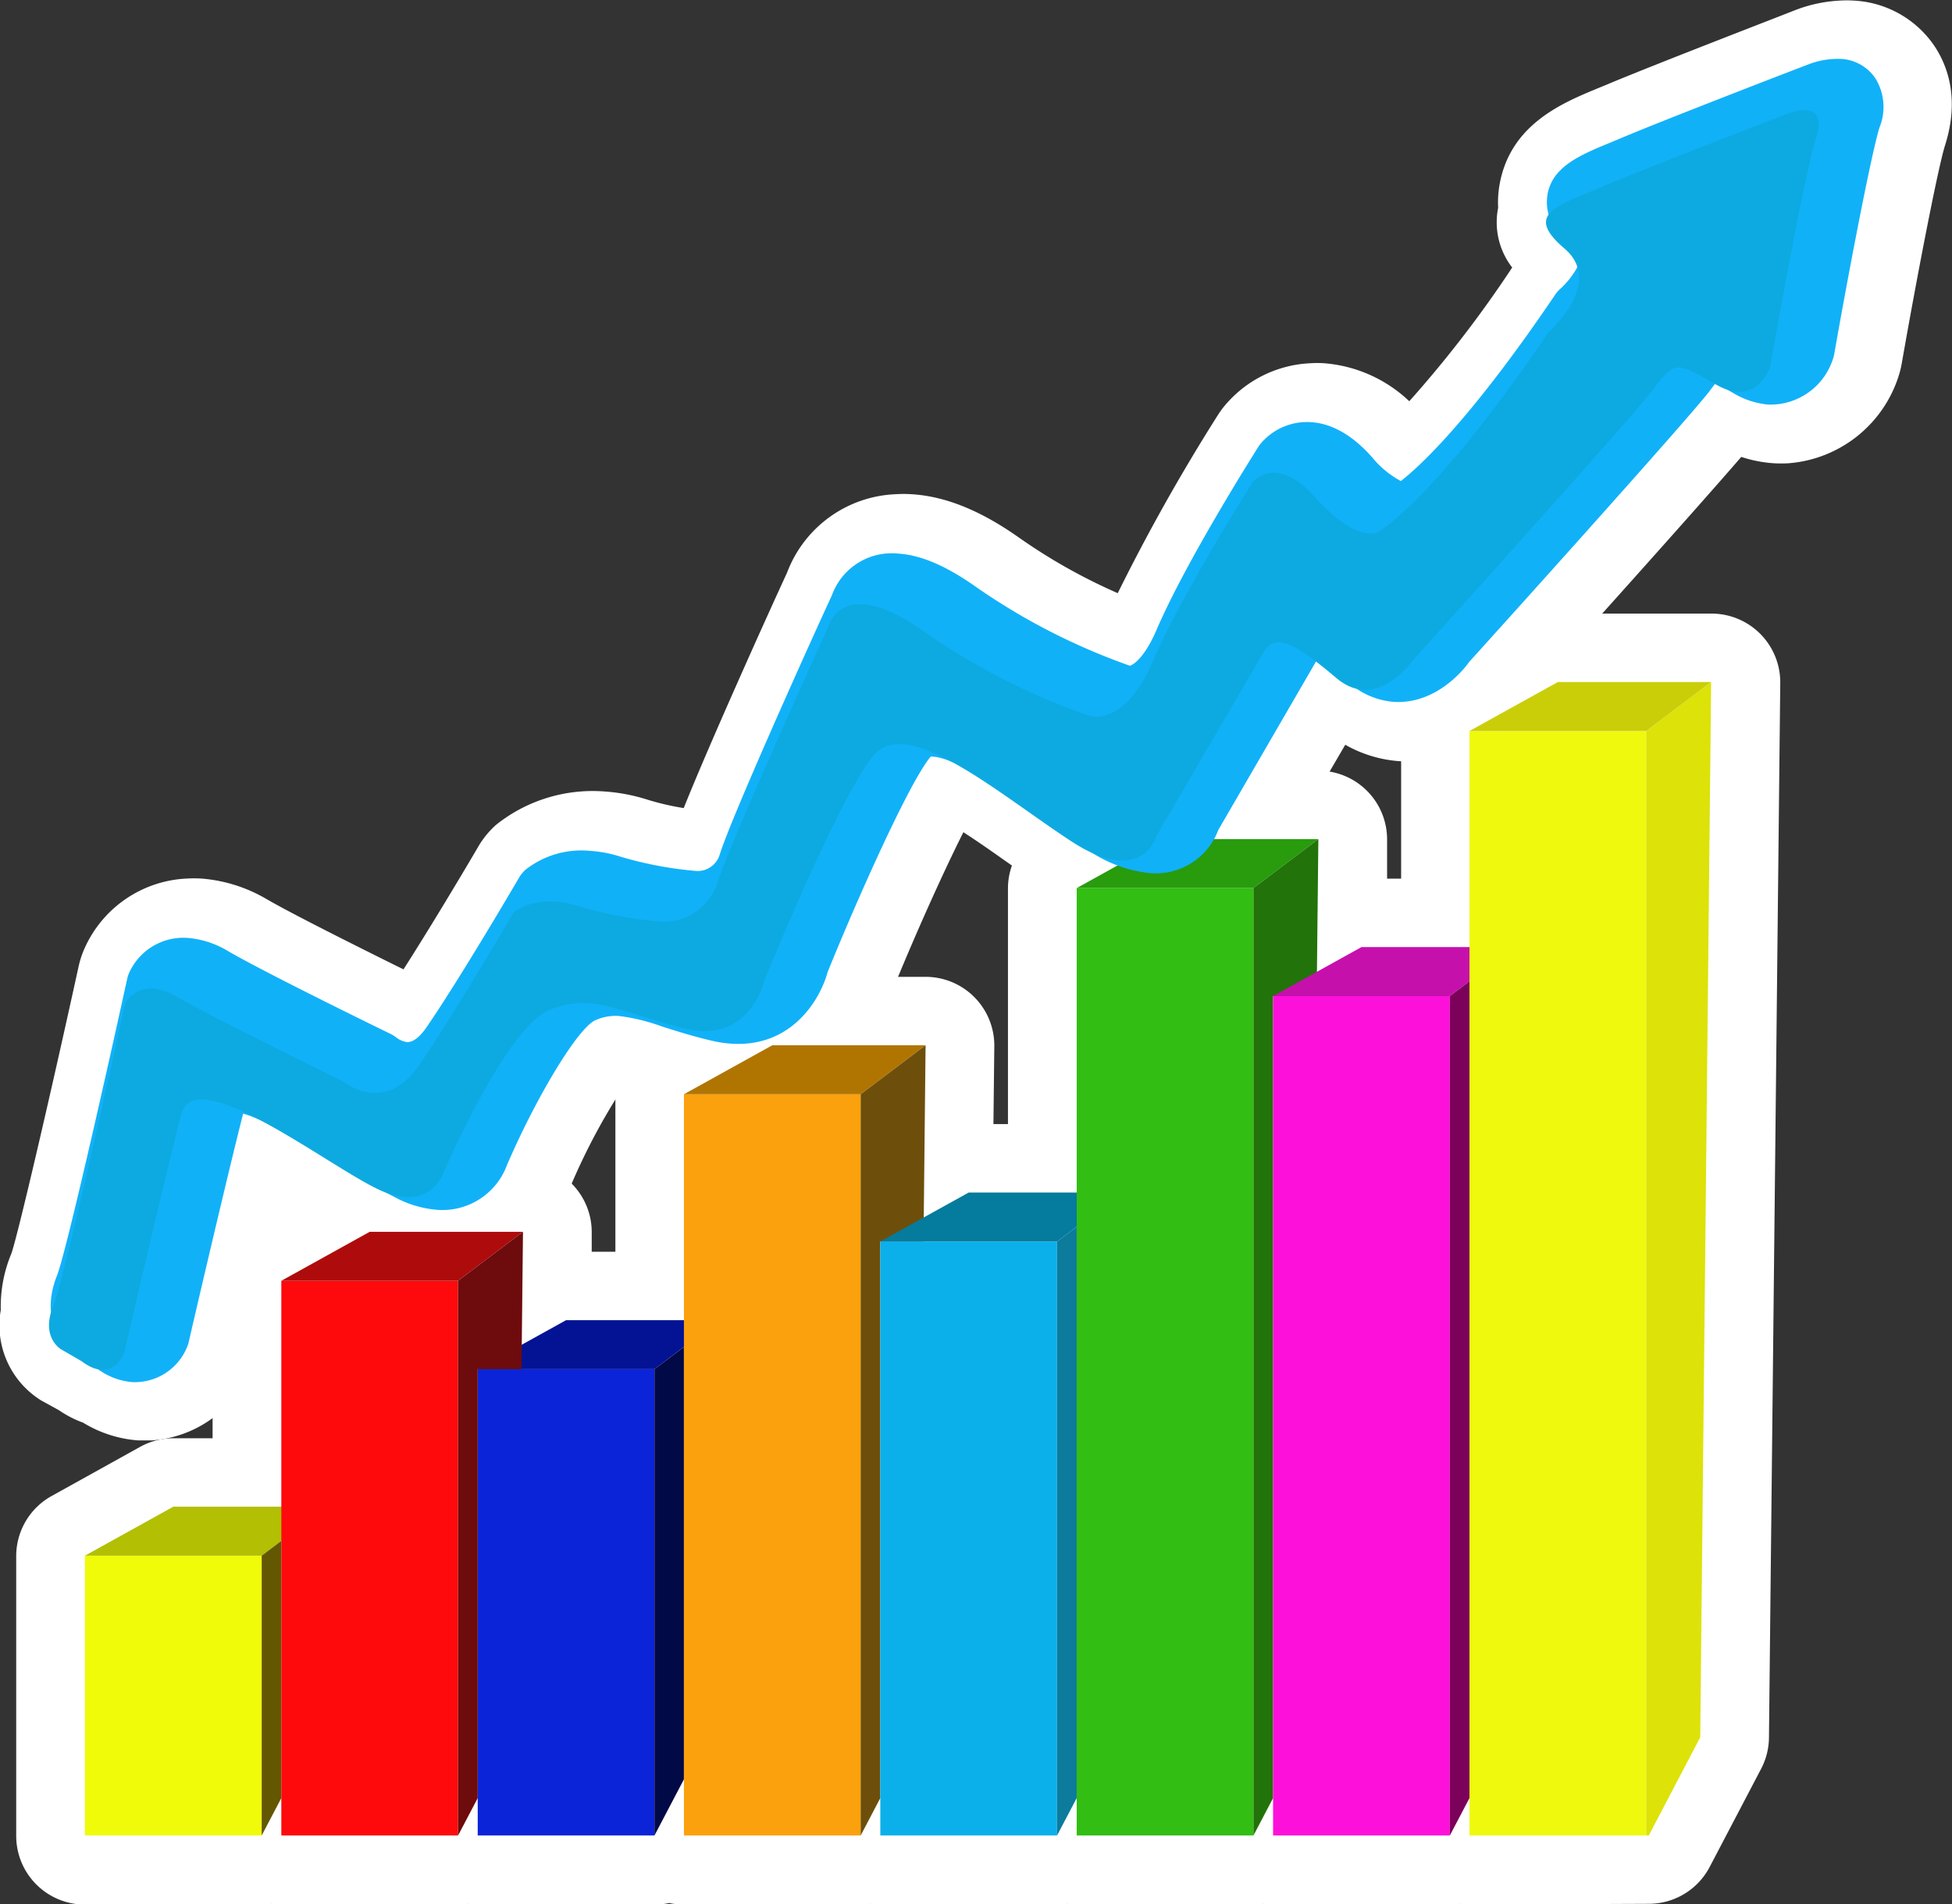 <svg xmlns="http://www.w3.org/2000/svg" viewBox="0 0 198.79 193.96"><rect x="0" y="0" width="198.79" height="193.96" fill="#333333" stroke="none"/><defs><style>.cls-1{fill:#fff;}.cls-2{fill:#f0fb0a;}.cls-3{fill:#b2bf02;}.cls-4{fill:#635702;}.cls-5{fill:#0c24d8;}.cls-6{fill:#041394;}.cls-7{fill:#010946;}.cls-8{fill:#fba10d;}.cls-9{fill:#b07501;}.cls-10{fill:#6d4f0b;}.cls-11{fill:#0bb0eb;}.cls-12{fill:#057b9d;}.cls-13{fill:#0c7b9c;}.cls-14{fill:#32be12;}.cls-15{fill:#289c0d;}.cls-16{fill:#227309;}.cls-17{fill:#fd11da;}.cls-18{fill:#c610ab;}.cls-19{fill:#7b015b;}.cls-20{fill:#eff90e;}.cls-21{fill:#dde209;}.cls-22{fill:#cace09;}.cls-23{fill:#11b1f8;}.cls-24{fill:#0daae1;}.cls-25{fill:#fe0a0c;}.cls-26{fill:#ae0c0c;}.cls-27{fill:#6d0b0d;}</style></defs><g id="Capa_2" data-name="Capa 2"><g id="Apps1"><g id="ESTADISTICAS"><path class="cls-1" d="M149.65,194a6.54,6.54,0,0,1-1-.07,6.63,6.63,0,0,1-1,.07h-18a6.54,6.54,0,0,1-1-.07,6.63,6.63,0,0,1-1,.07h-18a6.54,6.54,0,0,1-1-.07,6.63,6.63,0,0,1-1,.07h-18a6.54,6.54,0,0,1-1-.07,6.63,6.63,0,0,1-1,.07h-18a6.7,6.7,0,0,1-1.5-.16,6.82,6.82,0,0,1-1.5.16h-18a6.54,6.54,0,0,1-1-.07,6.63,6.63,0,0,1-1,.07h-18a6.54,6.54,0,0,1-1-.07,6.63,6.63,0,0,1-1,.07h-18a7,7,0,0,1-7-7v-28.5a7,7,0,0,1,3.61-6.12l9-5a7,7,0,0,1,3.39-.88h4v-16a7,7,0,0,1,3.61-6.12l9-5a7,7,0,0,1,3.39-.88H53.26a7,7,0,0,1,7,7.08l0,1.92h2.41v-16a7,7,0,0,1,3.61-6.12l9-5a7,7,0,0,1,3.39-.88H94.26a7,7,0,0,1,7,7.08l-.09,7.92h1.48v-24a7,7,0,0,1,3.61-6.12l9-5a7,7,0,0,1,3.39-.88h15.61a7,7,0,0,1,7,7.08l0,3.92h1.43v-15a7,7,0,0,1,3.61-6.12l9-5a7,7,0,0,1,3.39-.88h15.61a7,7,0,0,1,7,7.08L180.15,177a7,7,0,0,1-.8,3.17l-5.24,10a7,7,0,0,1-6.2,3.75Z"/><path class="cls-1" d="M15.44,146.72c-.44,0-.89,0-1.34,0a12.48,12.48,0,0,1-5.64-1.81A10.81,10.81,0,0,1,6,143.64l-1.82-1a9,9,0,0,1-4.1-9.21,14,14,0,0,1,1.08-5.75c.62-1.75,3.77-15.19,6.85-29.26a9.52,9.52,0,0,1,.46-1.49A12,12,0,0,1,19,89.49a12.69,12.69,0,0,1,1.51,0,15.42,15.42,0,0,1,6.67,2.11c2.76,1.6,10.05,5.23,13.91,7.14,2.56-4,5.79-9.38,7.58-12.44A9.1,9.1,0,0,1,50.54,84a15.76,15.76,0,0,1,10.89-3.39,18.63,18.63,0,0,1,4.53.85,26.87,26.87,0,0,0,3.67.85C72.2,75.88,78,63,80.15,58.34a12.36,12.36,0,0,1,11.06-8,12.52,12.52,0,0,1,1.62,0c3.47.21,7.06,1.67,11,4.46a57.79,57.79,0,0,0,10,5.62,196.84,196.84,0,0,1,10.21-18.16c.18-.28.35-.52.53-.75A12.08,12.08,0,0,1,133.44,37a11.21,11.21,0,0,1,1.42,0,14.19,14.19,0,0,1,8.66,3.87A118.33,118.33,0,0,0,154,27.25a7.52,7.52,0,0,1-1.43-6.08,10.44,10.44,0,0,1,.11-2.16c1-6.29,6.4-8.51,10-10l1.07-.44c4.4-1.86,17.73-7,19-7.51a14.69,14.69,0,0,1,4.62-1,11.06,11.06,0,0,1,1.41,0,10.57,10.57,0,0,1,8.12,4.48c1.39,2,2.72,5.43,1.18,10.27-.71,2.24-2.84,13.25-4.4,22.17a9.69,9.69,0,0,1-.29,1.21,12.81,12.81,0,0,1-11.28,9h0a13.83,13.83,0,0,1-1.44,0,13.43,13.43,0,0,1-3.34-.65c-5.78,6.68-18.75,21.07-22.11,24.79-1.51,1.94-5.29,5.9-11.13,6.22A13,13,0,0,1,137,75.86l-6.58,11.28a12.65,12.65,0,0,1-11.06,7.73,13.15,13.15,0,0,1-1.66,0,17.76,17.76,0,0,1-7.56-2.36,20.73,20.73,0,0,1-3.43-1.85c-1.51-1-3.08-2.09-4.6-3.16-1.32-.93-2.67-1.88-4-2.73-1.9,3.78-4.63,9.77-7.22,16.11-1.62,5.42-6.48,10.94-13.91,11.34a17.38,17.38,0,0,1-1.91,0,18.64,18.64,0,0,1-2.9-.43c-2.24-.51-4.1-1.1-5.6-1.58-.77-.24-1.66-.53-2.29-.69a64.67,64.67,0,0,0-6.18,11.32,13,13,0,0,1-11.41,8.3,12.83,12.83,0,0,1-1.64,0,16.68,16.68,0,0,1-6.08-1.63c-.44-.2-.91-.45-1.4-.71-.19-.08-.38-.16-.58-.26A67,67,0,0,1,31,123l-1.25-.77c-1.7,7.12-3.66,15.55-3.69,15.67a9,9,0,0,1-.43,1.37A11.79,11.79,0,0,1,15.44,146.72Z"/><g id="amarillo1"><rect class="cls-2" x="8.65" y="158.46" width="18" height="28.5"/><polygon class="cls-3" points="8.65 158.46 17.65 153.47 33.26 153.47 26.65 158.46 8.65 158.46"/><polygon class="cls-4" points="28.65 156.95 26.65 158.46 26.65 186.96 28.65 183.15 28.65 156.95"/></g><g id="azul"><polygon class="cls-5" points="53.11 139.46 48.65 139.46 48.65 186.96 52.62 186.96 66.65 186.96 66.65 139.46 53.11 139.46"/><polygon class="cls-6" points="48.65 139.46 57.65 134.47 73.26 134.47 66.65 139.46 48.65 139.46"/><polygon class="cls-7" points="69.65 137.2 66.65 139.46 66.65 186.96 69.65 181.24 69.65 137.2"/></g><g id="naranja"><polygon class="cls-8" points="69.65 111.46 69.65 137.2 69.65 186.96 72.72 186.96 87.65 186.96 87.65 111.46 69.65 111.46"/><polygon class="cls-9" points="69.65 111.46 78.65 106.47 94.26 106.47 87.65 111.46 69.65 111.46"/><polygon class="cls-10" points="89.65 126.46 94.05 126.46 94.26 106.47 87.65 111.46 87.65 186.96 89.65 183.15 89.65 126.46"/></g><g id="turquesa"><polygon class="cls-11" points="94.05 126.46 89.65 126.46 89.65 186.96 93.43 186.96 107.65 186.96 107.65 126.46 94.05 126.46"/><polygon class="cls-12" points="89.65 126.46 98.65 121.47 114.26 121.47 107.65 126.46 89.65 126.46"/><polygon class="cls-13" points="109.65 124.95 107.65 126.46 107.65 186.96 109.65 183.15 109.65 124.95"/></g><g id="verde"><polygon class="cls-14" points="109.65 90.46 109.65 124.95 109.65 186.96 113.58 186.96 127.65 186.96 127.65 90.46 109.65 90.46"/><polygon class="cls-15" points="109.65 90.46 118.65 85.47 134.26 85.47 127.65 90.46 109.65 90.46"/><polygon class="cls-16" points="129.65 101.46 134.09 101.46 134.26 85.47 127.65 90.46 127.65 186.96 129.65 183.15 129.65 101.46"/></g><g id="morado"><polygon class="cls-17" points="134.09 101.46 129.65 101.46 129.65 186.96 133.21 186.96 147.65 186.96 147.65 101.46 134.09 101.46"/><polygon class="cls-18" points="129.65 101.46 138.65 96.47 154.26 96.47 147.65 101.46 129.65 101.46"/><polygon class="cls-19" points="149.65 99.95 147.65 101.46 147.65 186.96 149.65 183.15 149.65 99.95"/></g><g id="amarillo"><polygon class="cls-20" points="149.65 74.46 149.65 99.95 149.65 186.96 153.32 186.96 167.65 186.96 167.65 74.46 149.65 74.46"/><polygon class="cls-21" points="167.91 186.96 173.15 176.96 174.26 69.47 167.65 74.46 167.65 186.96 167.91 186.96"/><polygon class="cls-22" points="149.65 74.46 158.65 69.47 174.26 69.47 167.65 74.46 149.65 74.46"/></g><path class="cls-23" d="M13.47,140.78a6.88,6.88,0,0,1-3.58-1.38L8,138.28c-1.56-.9-4-3.8-2.2-8.34.86-2.11,4.84-19.66,7.15-30.23a3.13,3.13,0,0,1,.16-.52,6.05,6.05,0,0,1,6.05-3.65,9.41,9.41,0,0,1,4.05,1.33c4,2.33,16.47,8.4,16.6,8.46a3.69,3.69,0,0,1,.67.44,2.29,2.29,0,0,0,1,.38c.72,0,1.43-.75,1.9-1.43,3.45-5,9.43-15.23,9.49-15.34a3.26,3.26,0,0,1,.65-.79,9.18,9.18,0,0,1,6.58-1.92,12.75,12.75,0,0,1,3.09.59,38.19,38.19,0,0,0,7.78,1.46A2.35,2.35,0,0,0,73.31,87c1.33-4.18,10-23.35,11.41-26.36a6.47,6.47,0,0,1,6.75-4.25c2.31.14,4.89,1.25,7.89,3.37a65.55,65.55,0,0,0,15.7,8.05c.38-.09,1.53-.87,2.72-3.65,3-7,10.07-18.17,10.37-18.65a1.88,1.88,0,0,1,.16-.23A6.17,6.17,0,0,1,133.49,43c2.15.13,4.25,1.33,6.24,3.57A9.69,9.69,0,0,0,142.66,49c1.66-1.28,6.86-5.89,15.73-19a3.11,3.11,0,0,1,.54-.61c.95-.85,2-2.36,2-3.14,0-.07,0-.21-.35-.5-.93-.79-3.42-2.9-3-5.82s3.32-4.13,6.33-5.37l1.1-.46c4.44-1.88,18.37-7.25,19-7.48a8.31,8.31,0,0,1,3.43-.62A4.49,4.49,0,0,1,191,8a5.55,5.55,0,0,1,.4,5c-1,3.29-3.67,17.69-4.59,23a3.2,3.2,0,0,1-.1.42,6.69,6.69,0,0,1-6.63,4.79A8.4,8.4,0,0,1,176.45,40c-.61-.35-1.23-.71-1.71-1-.2.25-.42.54-.62.81-2.35,3.06-22.59,25.51-24.5,27.61-.7,1-3.53,4.33-7.68,4.07a7.84,7.84,0,0,1-4.63-2,33.54,33.54,0,0,0-3.11-2.42L124.07,84.54a6.8,6.8,0,0,1-7,4.39,13.58,13.58,0,0,1-6.49-2.5c-1.47-1-3-2.05-4.52-3.1-3.85-2.72-8.64-6.1-11-6.25a.63.63,0,0,0-.29,0C92.56,79.73,87.2,91.81,84.29,99c-.77,2.84-3.67,7.69-9.77,7.31a12.14,12.14,0,0,1-1.93-.28c-2-.46-3.67-1-5.14-1.46a19.81,19.81,0,0,0-4.4-1.08,5,5,0,0,0-2.42.43c-1.73.75-5.93,7.63-9,14.75a7,7,0,0,1-7.12,4.56,11,11,0,0,1-3.89-1.07,66.57,66.57,0,0,1-5.8-3.36c-2.92-1.81-7.6-4.71-10.06-5.36-1.61,6.29-5.49,23-5.53,23.22a3.37,3.37,0,0,1-.15.48A5.75,5.75,0,0,1,13.47,140.78Z"/><path class="cls-23" d="M10.6,136.64l-2.09-1.21s-2.09-1.2-.82-4.35S15,100.33,15,100.33s1.28-3.15,5.46-.74,16.8,8.57,16.8,8.57,4.12,3.48,7.68-1.68,9.62-15.55,9.62-15.55,2.29-2,6.54-.67a40.86,40.86,0,0,0,8.57,1.61,5.72,5.72,0,0,0,5.66-4c1.34-4.22,11.36-26.19,11.36-26.19s1.4-5.3,9.7.59a67.86,67.86,0,0,0,16.8,8.57h0s3.56,1.3,6.49-5.52,10.13-18.2,10.13-18.2,2.36-3.08,6.41,1.47,6.28,3.62,6.28,3.62,5.59-2.89,17.5-20.44c0,0,5.72-5,1.61-8.51s-.82-4.35,3.63-6.23,18.87-7.44,18.87-7.44,4.44-1.88,3.1,2.34-4.69,23.38-4.69,23.38-1.34,4.22-5.53,1.81-4.18-2.41-6.53.67S146,65.37,146,65.37s-3.57,5.16-7.69,1.68-6.2-4.69-7.41-2.61L120,83.13s-1.41,5.3-8.7.54-16.53-12.85-20-8.76-11.17,23-11.17,23-1.47,6.36-7.88,4.89-9.51-3.81-14-1.93S47.52,117.4,47.52,117.4s-1.34,4.22-6.61,1.74-18.69-13-20.1-7.69S15,135.83,15,135.83,13.7,139,10.6,136.64Z"/><path class="cls-24" d="M8.31,138.65l-2.09-1.21s-2.09-1.2-.82-4.35,7.31-30.75,7.31-30.75,1.28-3.15,5.46-.74S35,110.17,35,110.17s4.12,3.48,7.68-1.68,9.62-15.55,9.62-15.55,2.29-2,6.54-.67a40.86,40.86,0,0,0,8.57,1.61,5.72,5.72,0,0,0,5.66-4C74.38,85.7,84.4,63.73,84.4,63.73s1.4-5.3,9.7.59a67.86,67.86,0,0,0,16.8,8.57h0s3.56,1.3,6.49-5.52,10.14-18.2,10.14-18.2,2.35-3.08,6.4,1.47,6.28,3.62,6.28,3.62,5.59-2.89,17.5-20.44c0,0,5.72-5,1.61-8.51S158.5,21,163,19.08s18.87-7.44,18.87-7.44,4.44-1.88,3.1,2.34-4.69,23.38-4.69,23.38-1.34,4.22-5.52,1.81-4.19-2.41-6.54.67-24.44,27.54-24.44,27.54-3.57,5.16-7.69,1.68-6.2-4.69-7.41-2.61l-10.9,18.69s-1.41,5.3-8.7.54S92.5,72.83,89,76.92s-11.17,23-11.17,23-1.47,6.36-7.88,4.89-9.51-3.81-14-1.93-10.77,16.55-10.77,16.55-1.34,4.22-6.61,1.74-18.69-13-20.1-7.69-5.83,24.38-5.83,24.38S11.41,141,8.31,138.65Z"/><g id="rojo"><polygon class="cls-25" points="28.65 130.46 28.65 156.95 28.65 186.96 32.91 186.96 46.65 186.96 46.65 130.46 28.65 130.46"/><polygon class="cls-26" points="28.65 130.46 37.65 125.47 53.26 125.47 46.65 130.46 28.65 130.46"/><polygon class="cls-27" points="48.65 139.46 53.11 139.46 53.26 125.47 46.65 130.46 46.65 186.96 48.65 183.15 48.65 139.46"/></g></g></g></g></svg>